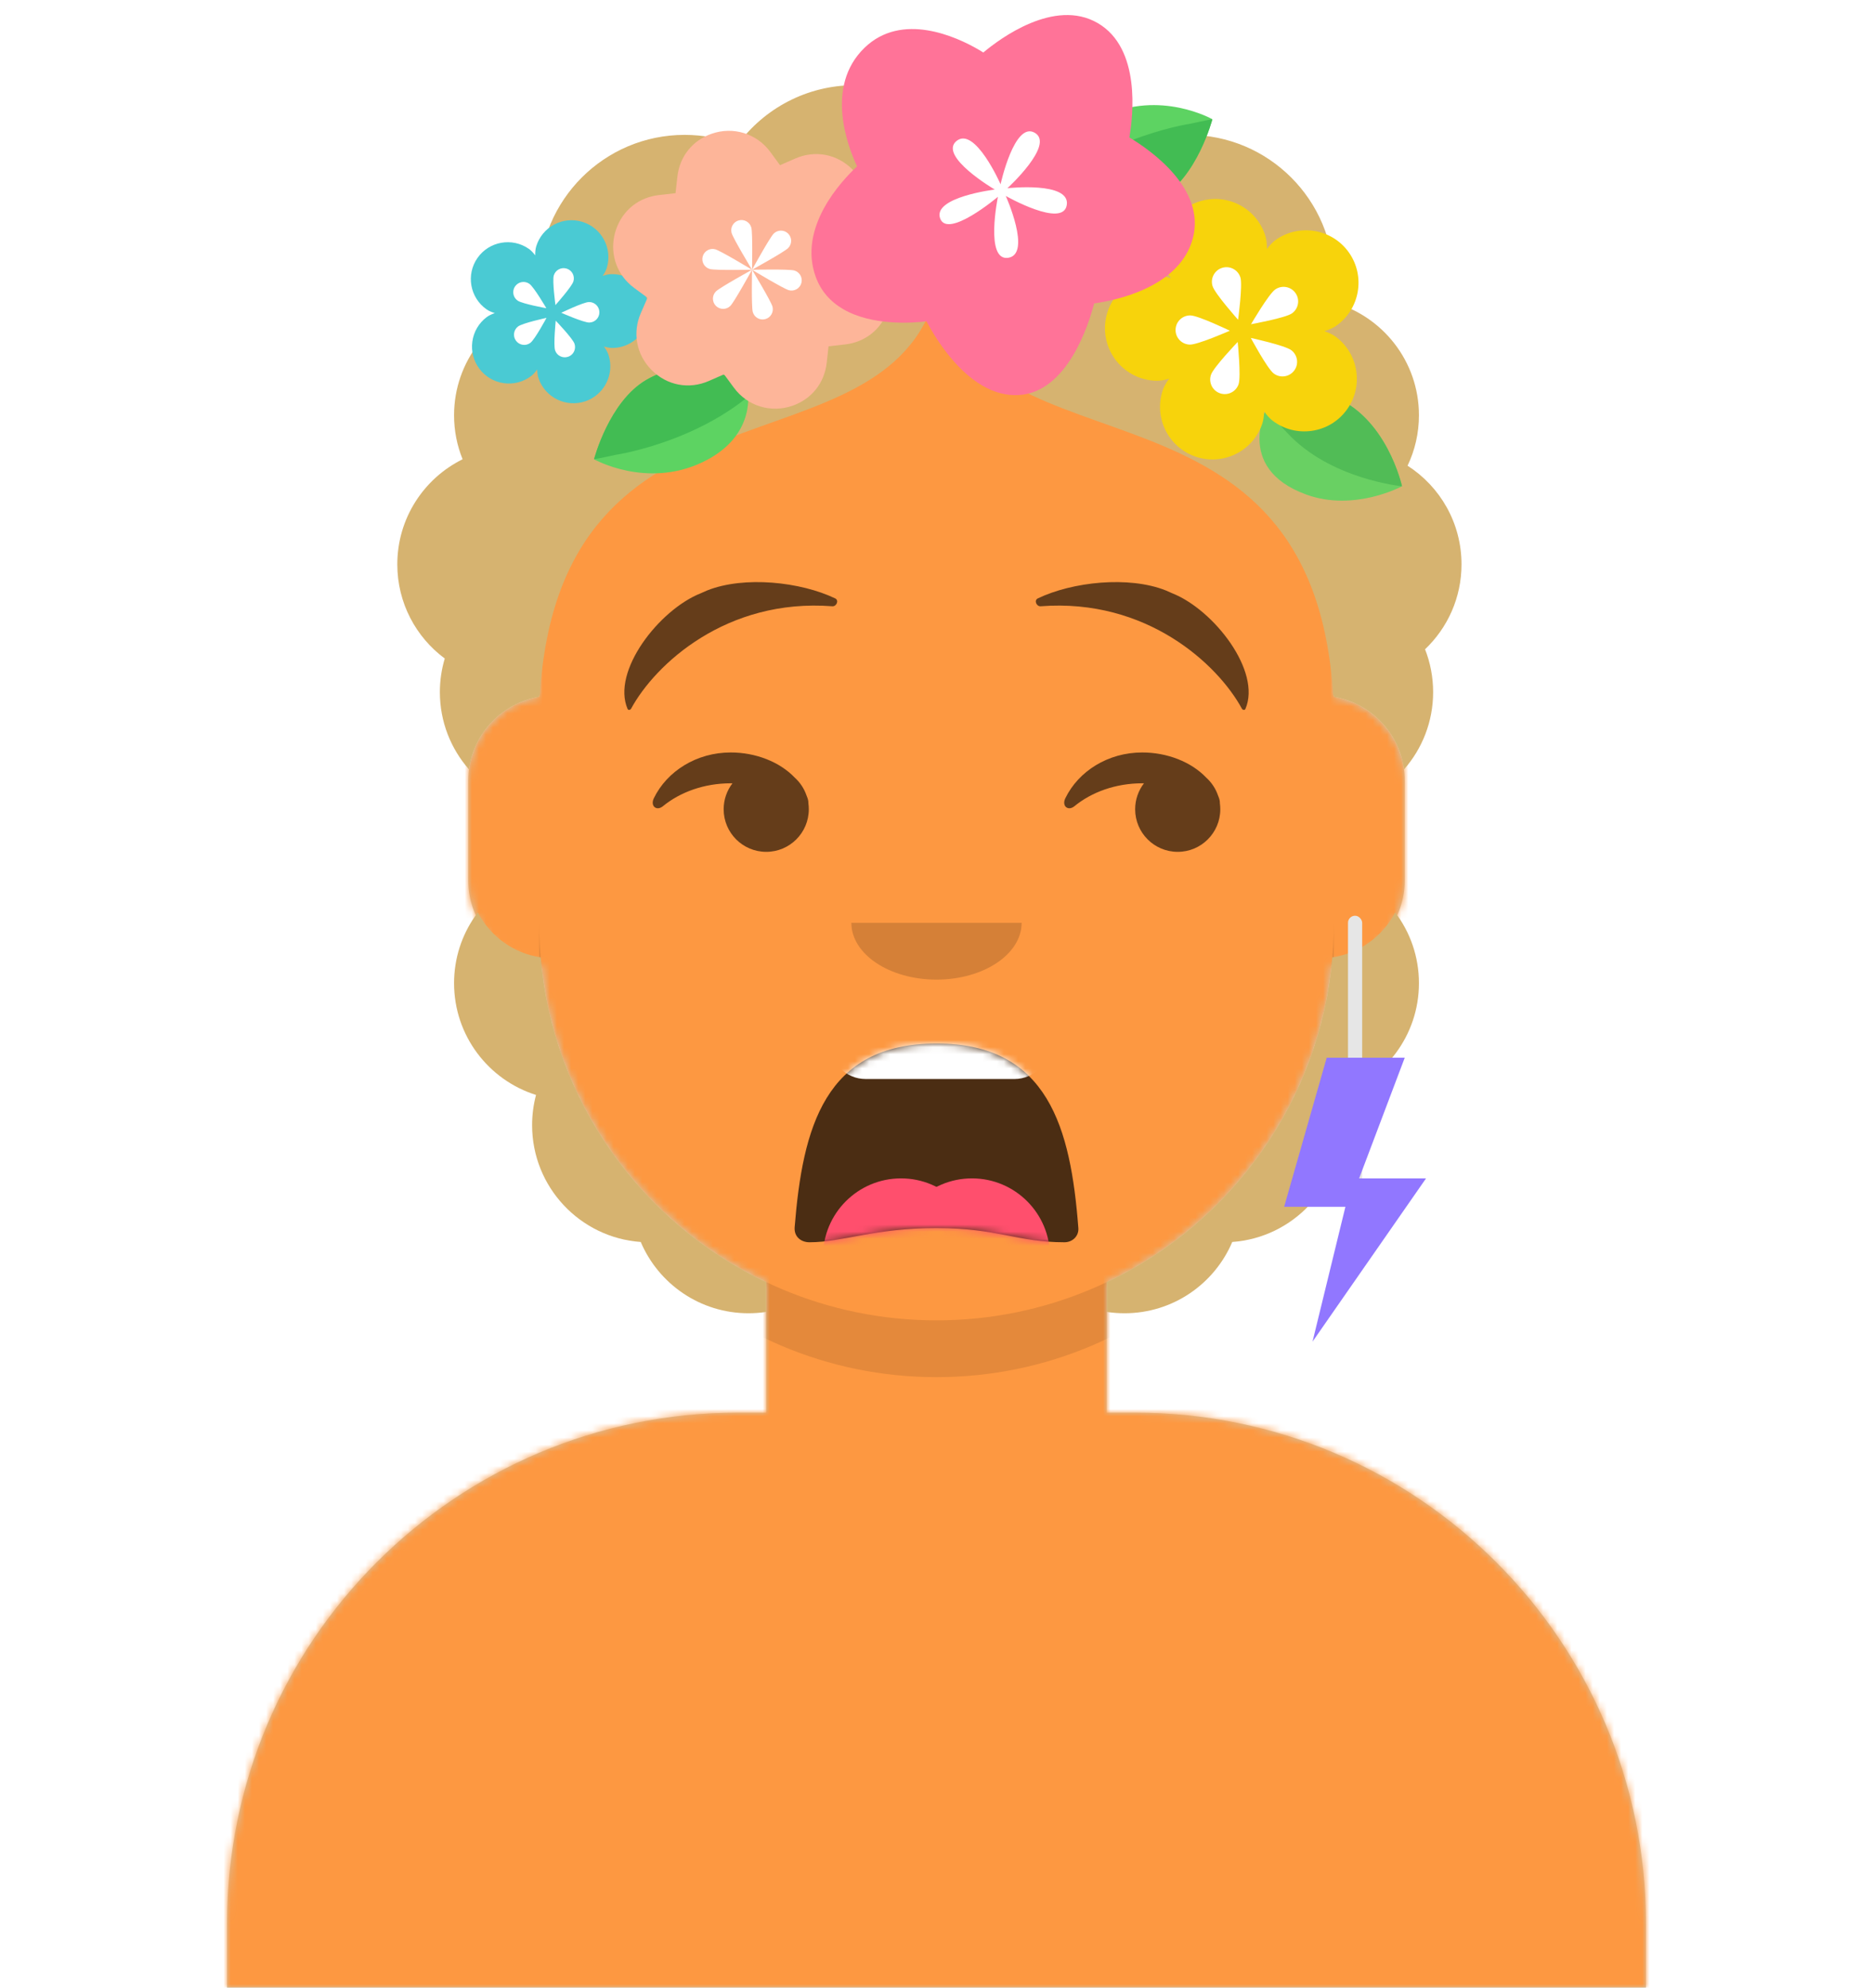 <svg xmlns="http://www.w3.org/2000/svg" xmlns:xlink="http://www.w3.org/1999/xlink" width="264px" height="280px" viewBox="0 0 264 280" version="1.1">
    <title id="transparent_Title">Avataaar/Default</title>
    <desc>Created with python_avatars</desc>
    <defs>
        <path d="M100,0 C130.928,-5.68137151e-15 156,25.072 156,56 L156.001,62.166 C161.676,63.119 166,68.054 166,74 L166,88 C166,94.052 161.519,99.058 155.694,99.881 C153.628,119.686 141.238,136.422 124.001,144.61 L124,163 L128,163 C167.765,163 200,195.235 200,235 L200,244 L0,244 L0,235 C-4.86974701e-15,195.235 32.235,163 72,163 L76,163 L76,144.611 C58.763,136.422 46.372,119.687 44.305,99.881 C38.481,99.058 34,94.052 34,88 L34,74 C34,68.054 38.325,63.118 44,62.166 L44,56 C44,25.072 69.072,5.68137151e-15 100,0 Z" id="transparent_path-1" />
        <path d="M83,36.348 C83,52.629 105.162,65.828 132.5,65.828 C159.838,65.828 182,52.629 182,36.348 C182,34.985 181.845,33.645 181.544,32.331 C210.784,41.488 232,68.792 232,101.052 L232,110 L32,110 L32,101.052 C32,68.397 53.739,40.82 83.534,32.002 C83.182,33.421 83,34.871 83,36.348 Z" id="transparent_path-3" />
        <rect id="transparent_path-5" x="0" y="0" width="264" height="280" />
        <path d="M74,0 C114.869,0 148,33.131 148,74 L148,84.148 L148,197.608 C135.525,187.237 119.491,181 102,181 L102,181 L98,181 L98,162.611 C115.531,154.283 128.048,137.115 129.791,116.867 C135.569,116.002 140,111.019 140,105 L140,105 L140,92 C140,87.354 137.359,83.324 133.497,81.33 C132.724,81.05 131.952,80.748 131.181,80.426 C130.795,80.32 130.401,80.233 130,80.166 L130,80.166 L130,79.917 C117.224,74.234 104.878,63.071 96.11,47.885 C93.175,42.801 90.831,37.595 89.066,32.397 C80.431,42.941 67.745,53.602 52.342,62.495 C42.778,68.017 33.147,72.291 24,75.266 L24,137.247 C29.602,148.318 38.773,157.278 50,162.611 L50,162.611 L50,181 L46,181 C38.327,181 30.935,182.2 24,184.423 L24,230 C24,244.106 13.569,255.776 0,257.716 L0,74 C0,33.131 33.131,0 74,0 Z" id="transparent_path-7" />
    </defs>
    <g id="transparent_Avataaar/Default" stroke="none" stroke-width="1" fill="none" fill-rule="evenodd">
        <g id="transparent_Body" transform="translate(32, 36)">
            <mask id="transparent_mask-2" fill="white">
                <use xlink:href="#transparent_path-1" />
            </mask>
            <use fill="#D0C6AC" xlink:href="#transparent_path-1" />
            <g id="transparent_Skin-Color" mask="url(#transparent_mask-2)" fill="#FD9841">
                <g transform="translate(-32, 0)" id="transparent_Color">
                    <rect x="0" y="0" width="264" height="244" />
                </g>
            </g>
            <path d="M44,94 C44,124.928 69.072,150 100,150 C130.928,150 156,124.928 156,94 L156,94 L156,102 C156,132.928 130.928,158 100,158 C69.072,158 44,132.928 44,102 Z" id="transparent_Neck-Shadow" fill-opacity="0.1" fill="#000000" mask="url(#transparent_mask-2)" />
        </g>
        <g id="transparent_Clothing" transform="translate(0, 170)">
            
        </g>
        <g id="transparent_Face" transform="translate(76, 82)" fill="#000000">
            <g id="transparent_Mouth" transform="translate(2, 52)">    
                
            <defs>
        <path d="M34.008,15.136 C35.128,29.124 38.235,40.993 53.996,41 C69.758,41.007 72.917,29.057 73.994,15.006 C74.081,13.876 73.174,13 72.037,13 C65.351,13 62.67,14.994 53.989,15 C45.309,15.006 40.757,13 36.092,13 C34.949,13 33.896,13.737 34.008,15.136 Z" id="scream_open_path-1" />
    </defs>
    <g id="scream_open_Mouth/Scream-Open" stroke="none" stroke-width="1" fill="none" fill-rule="evenodd">
        <mask id="scream_open_mask-2" fill="white">
            <use xlink:href="#scream_open_path-1" transform="translate(54, 27) scale(1, -1) translate(-54, -27)" />
        </mask>
        <use id="scream_open_Mouth" fill-opacity="0.7" fill="#000000" transform="translate(54, 27) scale(1, -1) translate(-54, -27)" xlink:href="#scream_open_path-1" />
        <path d="M44,2 L65,2 C67.761,2 70,4.239 70,7 L70,13 C70,15.761 67.761,18 65,18 L44,18 C41.239,18 39,15.761 39,13 L39,7 C39,4.239 41.239,2 44,2 Z" id="scream_open_Teeth" fill="#FFFFFF" mask="url(#scream_open_mask-2)" />
        <g id="scream_open_Tongue" mask="url(#scream_open_mask-2)" fill="#FF4F6D">
            <g transform="translate(38, 32)" id="scream_open_Say-ahhhh">
                <circle cx="11" cy="11" r="11" />
                <circle cx="21" cy="11" r="11" />
            </g>
        </g>
    </g>
</g>
            <g id="transparent_Nose" transform="translate(28, 40)" fill-opacity="0.16">
                
            <g id="default_Nose/Default" stroke="none" stroke-width="1" fill="none" fill-rule="evenodd" fill-opacity="0.16">
        <path d="M16,8 C16,12.418 21.373,16 28,16 L28,16 C34.627,16 40,12.418 40,8" id="default_Nose" fill="#000000" />
    </g>
</g>
            <g id="transparent_Eyes" transform="translate(0, 8)">
                
            <g id="side_Eyes/Side-😒" stroke="none" stroke-width="1" fill="none" fill-rule="evenodd" fill-opacity="0.6">
        <path d="M26.998,16 C30.502,16 33.891,17.314 36.018,19.543 C36.764,20.217 37.341,21.076 37.676,22.049 C37.726,22.166 37.772,22.286 37.815,22.407 C37.909,22.67 37.947,22.92 37.94,23.142 C37.979,23.422 38,23.708 38,24 C38,27.314 35.314,30 32,30 C28.686,30 26,27.314 26,24 C26,22.625 26.463,21.358 27.241,20.346 C27.16,20.344 27.079,20.344 26.998,20.344 C23.257,20.344 19.874,21.579 17.438,23.572 C16.547,24.3 15.62,23.558 16.16,22.447 C18.007,18.649 22.164,16 26.998,16 Z" id="side_Eye" fill="#000000" />
        <path d="M84.998,16 C88.502,16 91.891,17.314 94.018,19.543 C94.764,20.217 95.341,21.076 95.676,22.049 C95.726,22.166 95.772,22.286 95.815,22.407 C95.909,22.67 95.947,22.92 95.94,23.142 C95.979,23.422 96,23.708 96,24 C96,27.314 93.314,30 90,30 C86.686,30 84,27.314 84,24 C84,22.625 84.463,21.358 85.241,20.346 C85.16,20.344 85.079,20.344 84.998,20.344 C81.257,20.344 77.874,21.579 75.438,23.572 C74.547,24.3 73.62,23.558 74.16,22.447 C76.007,18.649 80.164,16 84.998,16 Z" id="side_Eye" fill="#000000" />
    </g>
</g>
            <g id="transparent_Eyebrow" fill-opacity="0.6">
                
            <g id="raised_excited_natural_Eyebrow/Natural/Raised-Excited-Natural" stroke="none" stroke-width="1" fill="none" fill-rule="evenodd" fill-opacity="0.6">
        <path d="M22.766,1.578 L23.677,1.176 C28.919,-0.905 36.865,-0.033 41.723,2.299 C42.29,2.571 41.902,3.452 41.321,3.407 C26.402,2.256 16.358,11.553 12.946,17.847 C12.845,18.034 12.539,18.055 12.464,17.881 C10.156,12.562 16.913,3.896 22.766,1.578 Z" id="raised_excited_natural_Eye-Browse-Reddit" fill="#000000" />
        <path d="M80.766,1.578 L81.677,1.176 C86.919,-0.905 94.865,-0.033 99.723,2.299 C100.29,2.571 99.902,3.452 99.321,3.407 C84.402,2.256 74.358,11.553 70.946,17.847 C70.845,18.034 70.539,18.055 70.464,17.881 C68.156,12.562 74.913,3.896 80.766,1.578 Z" id="raised_excited_natural_Eye-Browse-Reddit" fill="#000000" transform="translate(85, 9) scale(-1, 1) translate(-85, -9) " />
    </g>
</g>
        </g>
        <g id="transparent_Top">
            
        <defs>
        <filter x="-15.4%" y="-26.7%" width="130.8%" height="153.3%" filterUnits="objectBoundingBox" id="frida_filter-1">
            <feOffset dx="0" dy="2" in="SourceAlpha" result="shadowOffsetOuter1" />
            <feColorMatrix values="0 0 0 0 0   0 0 0 0 0   0 0 0 0 0  0 0 0 0.2 0" type="matrix" in="shadowOffsetOuter1" result="shadowMatrixOuter1" />
            <feMerge>
                <feMergeNode in="shadowMatrixOuter1" />
                <feMergeNode in="SourceGraphic" />
            </feMerge>
        </filter>
        <filter x="-26.7%" y="-13.8%" width="153.3%" height="127.6%" filterUnits="objectBoundingBox" id="frida_filter-2">
            <feOffset dx="0" dy="2" in="SourceAlpha" result="shadowOffsetOuter1" />
            <feColorMatrix values="0 0 0 0 0   0 0 0 0 0   0 0 0 0 0  0 0 0 0.2 0" type="matrix" in="shadowOffsetOuter1" result="shadowMatrixOuter1" />
            <feMerge>
                <feMergeNode in="shadowMatrixOuter1" />
                <feMergeNode in="SourceGraphic" />
            </feMerge>
        </filter>
        <filter x="-26.7%" y="-13.8%" width="153.3%" height="127.6%" filterUnits="objectBoundingBox" id="frida_filter-3">
            <feOffset dx="0" dy="2" in="SourceAlpha" result="shadowOffsetOuter1" />
            <feColorMatrix values="0 0 0 0 0   0 0 0 0 0   0 0 0 0 0  0 0 0 0.2 0" type="matrix" in="shadowOffsetOuter1" result="shadowMatrixOuter1" />
            <feMerge>
                <feMergeNode in="shadowMatrixOuter1" />
                <feMergeNode in="SourceGraphic" />
            </feMerge>
        </filter>
        <filter x="-15.4%" y="-15.4%" width="130.8%" height="130.8%" filterUnits="objectBoundingBox" id="frida_filter-4">
            <feOffset dx="0" dy="2" in="SourceAlpha" result="shadowOffsetOuter1" />
            <feColorMatrix values="0 0 0 0 0   0 0 0 0 0   0 0 0 0 0  0 0 0 0.2 0" type="matrix" in="shadowOffsetOuter1" result="shadowMatrixOuter1" />
            <feMerge>
                <feMergeNode in="shadowMatrixOuter1" />
                <feMergeNode in="SourceGraphic" />
            </feMerge>
        </filter>
        <filter x="-10.0%" y="-10.0%" width="120.0%" height="120.0%" filterUnits="objectBoundingBox" id="frida_filter-5">
            <feOffset dx="0" dy="2" in="SourceAlpha" result="shadowOffsetOuter1" />
            <feColorMatrix values="0 0 0 0 0   0 0 0 0 0   0 0 0 0 0  0 0 0 0.2 0" type="matrix" in="shadowOffsetOuter1" result="shadowMatrixOuter1" />
            <feMerge>
                <feMergeNode in="shadowMatrixOuter1" />
                <feMergeNode in="SourceGraphic" />
            </feMerge>
        </filter>
        <filter x="-10.8%" y="-10.8%" width="121.6%" height="121.6%" filterUnits="objectBoundingBox" id="frida_filter-6">
            <feOffset dx="0" dy="2" in="SourceAlpha" result="shadowOffsetOuter1" />
            <feColorMatrix values="0 0 0 0 0   0 0 0 0 0   0 0 0 0 0  0 0 0 0.2 0" type="matrix" in="shadowOffsetOuter1" result="shadowMatrixOuter1" />
            <feMerge>
                <feMergeNode in="shadowMatrixOuter1" />
                <feMergeNode in="SourceGraphic" />
            </feMerge>
        </filter>
        <filter x="-7.3%" y="-7.4%" width="114.5%" height="114.8%" filterUnits="objectBoundingBox" id="frida_filter-7">
            <feOffset dx="0" dy="2" in="SourceAlpha" result="shadowOffsetOuter1" />
            <feColorMatrix values="0 0 0 0 0   0 0 0 0 0   0 0 0 0 0  0 0 0 0.2 0" type="matrix" in="shadowOffsetOuter1" result="shadowMatrixOuter1" />
            <feMerge>
                <feMergeNode in="shadowMatrixOuter1" />
                <feMergeNode in="SourceGraphic" />
            </feMerge>
        </filter>
    </defs>
    <g id="frida_Top/Long-Hair/Frida" stroke="none" stroke-width="1" fill="none" fill-rule="evenodd" transform="translate(-1 0)">
        <g id="frida_Hair-Color" transform="translate(57, 12)" fill="#D6B370">
            <path d="M11.349,116.534 C13.087,119.871 16.347,122.289 20.209,122.867 C21.952,143.115 34.469,160.283 52,168.611 L52,172.812 C51.185,172.936 50.35,173 49.5,173 C42.679,173 36.825,168.861 34.312,162.958 C25.754,162.349 19,155.213 19,146.5 C19,145.029 19.193,143.603 19.554,142.246 C12.858,140.145 8,133.89 8,126.5 C8,123.001 9.089,119.756 10.947,117.086 L11.184,116.755 L11.349,116.534 Z M140.651,116.534 C142.753,119.302 144,122.755 144,126.5 C144,133.89 139.142,140.145 132.446,142.246 C132.807,143.603 133,145.029 133,146.5 C133,155.213 126.246,162.349 117.688,162.958 C115.175,168.861 109.321,173 102.5,173 C101.65,173 100.816,172.936 100.001,172.812 L100.001,168.61 C117.531,160.282 130.048,143.114 131.791,122.867 C135.653,122.289 138.913,119.871 140.651,116.534 Z M87.5,0 C94.295,0 100.318,3.306 104.048,8.398 C106.357,7.495 108.871,7 111.5,7 C122.822,7 132,16.178 132,27.5 C132,28.539 131.923,29.561 131.773,30.559 C138.815,32.442 144,38.865 144,46.5 C144,49.043 143.425,51.452 142.397,53.603 C146.97,56.535 150,61.664 150,67.5 C150,72.21 148.027,76.458 144.862,79.465 C145.596,81.335 146,83.37 146,85.5 C146,89.675 144.449,93.488 141.893,96.394 C141.196,91.183 137.156,87.031 132.001,86.166 L132.001,85.936 C131.973,85.957 131.945,85.979 131.917,86 C129.014,38.845 83.432,55.748 75.996,29.323 C68.566,55.747 22.986,38.845 20.083,86 L20,85.936 L20,85.936 L20,86.166 C14.845,87.031 10.804,91.183 10.107,96.393 C7.551,93.488 6,89.675 6,85.5 C6,83.855 6.241,82.267 6.689,80.767 C2.631,77.762 0,72.938 0,67.5 C0,61.007 3.751,55.39 9.204,52.697 C8.427,50.784 8,48.692 8,46.5 C8,38.865 13.185,32.442 20.227,30.559 C20.077,29.561 20,28.539 20,27.5 C20,16.178 29.178,7 40.5,7 C43.129,7 45.643,7.495 47.953,8.397 C51.682,3.306 57.705,0 64.5,0 C68.763,0 72.721,1.301 76.001,3.527 C79.28,1.301 83.238,0 87.5,0 Z" />
        </g>
        <g id="frida_Ornamentos" transform="translate(67, 0)">
            <g id="frida_hoja" filter="url(#frida_filter-1)" opacity="0.9" transform="translate(120, 64.5) scale(1, -1) rotate(-20) translate(-120, -64.5) translate(107, 57)" fill-rule="nonzero">
                <path d="M3.611,10 C3.611,10 1.95,0 13,0 C20.222,0 25.278,5.714 25.278,5.714 C25.278,5.714 19.861,14.286 11.556,14.286 C5.056,14.286 3.611,10 3.611,10 Z" id="frida_leaf" fill="#5DD362" />
                <path d="M25.278,5.714 C25.278,5.714 19.861,14.286 11.556,14.286 C7.222,14.286 5.128,12.357 4.189,11.071 C2.094,12.857 1.372,14.5 1.372,14.571 C1.3,14.857 1.011,15 0.722,15 C0.65,15 0.506,15 0.433,14.929 C0.072,14.786 -0.072,14.357 0.072,14 C0.144,13.786 1.95,9.857 7.439,7.286 C15.383,3.143 25.278,5.714 25.278,5.714 Z" id="frida_leaf" fill="#42BC53" />
            </g>
            <g id="frida_hoja" filter="url(#frida_filter-2)" transform="translate(93.307, 21.745) scale(-1, -1) rotate(-120) translate(-93.307, -21.745) translate(85.807, 7.245)">
                <path d="M15,12 C15,5.9 9,0 9,0 C9,0 1.7,4.3 1,13 C0.3,21.7 6.8,23.7 6.8,23.7 C6.8,23.7 15,20.8 15,12 Z" id="frida_leaf" fill="#5DD362" />
                <path d="M8,29 C8.1,29 8.2,29 8.3,28.9 C8.8,28.7 9.1,28.1 8.9,27.6 C8.4,26.1 8,24.7 7.8,23.2 C10,22.2 15,18.9 15,12 C15,5.9 9,0 9,0 C9,0 8.6,1.1 8,3 C8,3 8,3 8,3 C7.8,3.5 2.8,16.6 7.1,28.3 C7.2,28.7 7.6,29 8,29 Z" id="frida_leaf" fill="#42BC53" />
            </g>
            <g id="frida_hoja" filter="url(#frida_filter-3)" transform="translate(29.307, 59.745) rotate(-120) translate(-29.307, -59.745) translate(21.807, 45.245)">
                <path d="M15,12 C15,5.9 9,0 9,0 C9,0 1.7,4.3 1,13 C0.3,21.7 6.8,23.7 6.8,23.7 C6.8,23.7 15,20.8 15,12 Z" id="frida_leaf" fill="#5DD362" />
                <path d="M8,29 C8.1,29 8.2,29 8.3,28.9 C8.8,28.7 9.1,28.1 8.9,27.6 C8.4,26.1 8,24.7 7.8,23.2 C10,22.2 15,18.9 15,12 C15,5.9 9,0 9,0 C9,0 8.6,1.1 8,3 C8,3 8,3 8,3 C7.8,3.5 2.8,16.6 7.1,28.3 C7.2,28.7 7.6,29 8,29 Z" id="frida_leaf" fill="#42BC53" />
            </g>
            <g id="frida_Flor" filter="url(#frida_filter-4)" transform="translate(13, 42) scale(-1, 1) translate(-13, -42) translate(0, 29)">
                <path d="M24.424,20.956 C25.26,19.847 25.614,18.478 25.421,17.103 C25.228,15.727 24.51,14.509 23.402,13.674 C23.102,13.448 22.708,13.263 22.26,13.106 C22.713,12.965 23.114,12.793 23.42,12.579 C25.769,10.934 26.342,7.685 24.697,5.336 C23.053,2.988 19.804,2.415 17.455,4.059 C17.149,4.274 16.851,4.592 16.562,4.97 C16.568,4.495 16.529,4.061 16.419,3.703 C16.013,2.375 15.114,1.284 13.887,0.632 C12.661,-0.02 11.254,-0.155 9.926,0.251 C7.184,1.089 5.635,4.002 6.473,6.744 C6.582,7.1 6.787,7.479 7.055,7.868 C6.607,7.717 6.186,7.625 5.814,7.618 C2.947,7.568 0.574,9.86 0.523,12.727 C0.504,13.865 0.853,14.926 1.461,15.794 C2.384,17.111 3.904,17.987 5.632,18.017 C6.005,18.023 6.428,17.946 6.881,17.811 C6.599,18.19 6.382,18.562 6.261,18.914 C5.698,20.549 6,22.276 6.923,23.594 C7.531,24.462 8.408,25.153 9.484,25.524 C12.195,26.457 15.16,25.01 16.093,22.299 C16.215,21.947 16.272,21.52 16.284,21.047 C16.557,21.433 16.844,21.755 17.141,21.979 C18.251,22.815 19.619,23.169 20.994,22.976 C22.371,22.783 23.589,22.065 24.424,20.956 Z" fill="#4ACAD3" fill-rule="nonzero" />
                <path d="M11.178,8.64 C10.945,7.877 11.374,7.069 12.137,6.836 C12.9,6.603 13.708,7.032 13.941,7.795 C14.174,8.558 13.709,11.977 13.709,11.977 C13.709,11.977 11.411,9.403 11.178,8.64 Z M8.936,14.437 C8.138,14.423 7.502,13.766 7.517,12.968 C7.531,12.17 8.188,11.535 8.986,11.549 C9.784,11.563 12.891,13.062 12.891,13.062 C12.891,13.062 9.733,14.451 8.936,14.437 Z M14.993,12.419 C14.993,12.419 16.731,9.439 17.385,8.981 C18.039,8.523 18.939,8.682 19.397,9.336 C19.854,9.989 19.696,10.89 19.042,11.347 C18.388,11.805 14.993,12.419 14.993,12.419 Z M11.92,19.257 C11.166,18.997 10.765,18.175 11.025,17.421 C11.284,16.666 13.671,14.175 13.671,14.175 C13.671,14.175 14.016,17.607 13.757,18.362 C13.497,19.116 12.675,19.517 11.92,19.257 Z M17.24,17.296 C16.602,16.816 14.969,13.777 14.969,13.777 C14.969,13.777 18.341,14.509 18.978,14.989 C19.615,15.469 19.743,16.375 19.262,17.012 C18.782,17.649 17.876,17.777 17.24,17.296 Z" fill="#FFFFFF" />
            </g>
            <g id="frida_Flor" filter="url(#frida_filter-5)" transform="translate(20, 16)">
                <path d="M30.526,33.098 L30.784,30.784 L33.098,30.525 C35.945,30.205 38.208,28.408 39.152,25.714 C40.218,22.672 39.217,19.355 36.605,17.433 L34.731,16.053 L35.663,13.919 C36.892,11.113 36.308,8.024 34.142,5.858 C31.976,3.692 28.887,3.108 26.08,4.336 L23.947,5.269 L22.567,3.394 C20.644,0.786 17.327,-0.218 14.284,0.848 C11.592,1.791 9.793,4.055 9.475,6.902 L9.216,9.215 L6.902,9.475 C4.055,9.794 1.791,11.592 0.848,14.285 C-0.09,16.961 0.55,19.846 2.517,21.813 L2.517,21.813 C2.786,22.082 3.08,22.335 3.394,22.566 L5.269,23.946 L4.335,26.08 C3.109,28.887 3.692,31.976 5.858,34.142 C8.024,36.308 11.113,36.891 13.92,35.665 L16.054,34.731 L17.434,36.606 C19.351,39.217 22.674,40.218 25.717,39.153 C28.41,38.208 30.207,35.945 30.526,33.098 Z" fill="#FDB599" fill-rule="nonzero" />
                <path d="M22.882,25.191 C23.088,25.959 22.632,26.749 21.863,26.955 C21.095,27.16 20.305,26.704 20.1,25.936 C19.894,25.169 20,20 20,20 C20,20 17.508,24.529 16.945,25.091 C16.384,25.653 15.471,25.653 14.909,25.091 C14.347,24.529 14.347,23.616 14.909,23.055 C15.471,22.492 20,20 20,20 C20,20 14.832,20.106 14.064,19.9 C13.295,19.695 12.84,18.905 13.045,18.137 C13.251,17.368 14.041,16.912 14.809,17.118 C15.577,17.324 20,20 20,20 C20,20 17.324,15.577 17.118,14.809 C16.912,14.041 17.368,13.251 18.137,13.045 C18.905,12.84 19.695,13.295 19.9,14.064 C20.106,14.832 20,20 20,20 C20,20 22.492,15.471 23.055,14.909 C23.617,14.347 24.529,14.347 25.091,14.909 C25.653,15.471 25.653,16.383 25.091,16.945 C24.529,17.508 20,20 20,20 C20,20 25.169,19.894 25.936,20.1 C26.704,20.305 27.16,21.095 26.955,21.863 C26.749,22.632 25.959,23.088 25.191,22.882 C24.423,22.676 20,20 20,20 C20,20 22.675,24.422 22.882,25.191 Z" fill="#FFFFFF" />
            </g>
            <g id="frida_Flor" filter="url(#frida_filter-6)" transform="translate(89, 26)">
                <path d="M34.758,29.822 C35.947,28.244 36.451,26.296 36.176,24.339 C35.901,22.381 34.88,20.648 33.302,19.459 C32.876,19.138 32.315,18.875 31.677,18.651 C32.322,18.45 32.893,18.206 33.329,17.9 C36.671,15.56 37.487,10.937 35.146,7.594 C32.806,4.252 28.182,3.437 24.84,5.777 C24.404,6.083 23.98,6.535 23.57,7.073 C23.578,6.397 23.522,5.779 23.366,5.27 C22.788,3.38 21.508,1.827 19.763,0.9 C18.018,-0.029 16.015,-0.22 14.125,0.357 C10.223,1.55 8.019,5.695 9.211,9.597 C9.367,10.104 9.658,10.643 10.04,11.196 C9.403,10.981 8.804,10.851 8.273,10.842 C4.194,10.771 0.817,14.031 0.745,18.112 C0.718,19.732 1.214,21.24 2.079,22.475 C3.393,24.351 5.555,25.597 8.015,25.639 C8.545,25.648 9.148,25.538 9.792,25.346 C9.391,25.886 9.082,26.415 8.909,26.916 C8.108,29.243 8.538,31.7 9.852,33.576 C10.717,34.812 11.966,35.795 13.497,36.322 C17.355,37.651 21.574,35.591 22.902,31.734 C23.075,31.232 23.157,30.625 23.173,29.952 C23.562,30.501 23.97,30.959 24.393,31.278 C25.972,32.468 27.919,32.971 29.877,32.696 C31.835,32.422 33.569,31.401 34.758,29.822 Z" fill="#F7D30C" fill-rule="nonzero" />
                <path d="M15.908,12.295 C15.576,11.21 16.187,10.06 17.272,9.729 C18.358,9.397 19.507,10.008 19.839,11.093 C20.17,12.179 19.509,17.044 19.509,17.044 C19.509,17.044 16.239,13.381 15.908,12.295 Z M12.716,20.545 C11.581,20.525 10.677,19.59 10.697,18.454 C10.717,17.319 11.653,16.415 12.788,16.435 C13.923,16.455 18.346,18.588 18.346,18.588 C18.346,18.588 13.851,20.565 12.716,20.545 Z M21.336,17.673 C21.336,17.673 23.81,13.432 24.74,12.781 C25.67,12.129 26.952,12.355 27.603,13.285 C28.254,14.215 28.028,15.497 27.098,16.148 C26.168,16.799 21.336,17.673 21.336,17.673 Z M16.963,27.404 C15.89,27.035 15.32,25.865 15.689,24.791 C16.058,23.718 19.454,20.172 19.454,20.172 C19.454,20.172 19.946,25.057 19.577,26.13 C19.207,27.203 18.037,27.774 16.963,27.404 Z M24.533,24.614 C23.626,23.931 21.303,19.606 21.303,19.606 C21.303,19.606 26.1,20.648 27.007,21.331 C27.914,22.014 28.095,23.303 27.412,24.209 C26.729,25.116 25.439,25.297 24.533,24.614 Z" fill="#FFFFFF" />
            </g>
            <g id="frida_Flor" filter="url(#frida_filter-7)" transform="translate(48, 0)">
                <path d="M54.138,31.546 C55.963,24.563 48.144,19.132 45.185,17.362 C45.699,14.428 46.857,4.801 40.717,1.246 C34.612,-2.288 26.924,3.45 24.601,5.394 C24.401,5.269 24.166,5.126 23.898,4.971 C20.831,3.196 13.13,-0.381 7.85,4.736 C2.205,10.204 5.537,18.739 6.805,21.434 C4.646,23.445 -1.579,30.026 0.987,37.024 C1.693,38.953 2.998,40.48 4.869,41.562 C8.9,43.896 14.476,43.52 16.592,43.269 C17.585,45.15 20.422,49.981 24.48,52.33 C26.15,53.297 27.855,53.743 29.55,53.655 C36.455,53.297 39.466,43.66 40.22,40.743 C43.081,40.347 52.306,38.544 54.138,31.546 Z" fill="#FF7398" fill-rule="nonzero" />
                <path d="M27.764,25.603 C27.764,25.603 31.449,33.791 28.118,34.314 C24.784,34.834 26.657,25.722 26.657,25.722 C26.657,25.722 19.546,31.729 18.507,28.75 C17.468,25.771 26.209,24.702 26.209,24.702 C26.209,24.702 18.221,20.01 20.815,17.866 C23.409,15.722 27.031,23.958 27.031,23.958 C27.031,23.958 28.976,15.039 31.851,16.704 C34.727,18.368 27.994,24.515 27.994,24.515 C27.994,24.515 36.871,23.526 36.364,26.867 C35.859,30.209 27.764,25.603 27.764,25.603 Z" fill="#FFFFFF" />
            </g>
        </g>
        <g id="frida_Arete" transform="translate(182, 129)">
            <rect id="frida_Cadenita" fill="#E6E6E6" x="9" y="0" width="2" height="39" rx="1" />
            <polygon id="frida_Rayo" fill="#9177FF" fill-rule="nonzero" points="20 37 10.57 37 17 20 6 20 0 41 8.636 41 4 60" />
        </g>
        <g id="frida_Facial-Hair" transform="translate(49, 72)" />
        <g id="frida_Accessory" transform="translate(62, 85)" />
    </g>
</g>
    </g>
</svg>